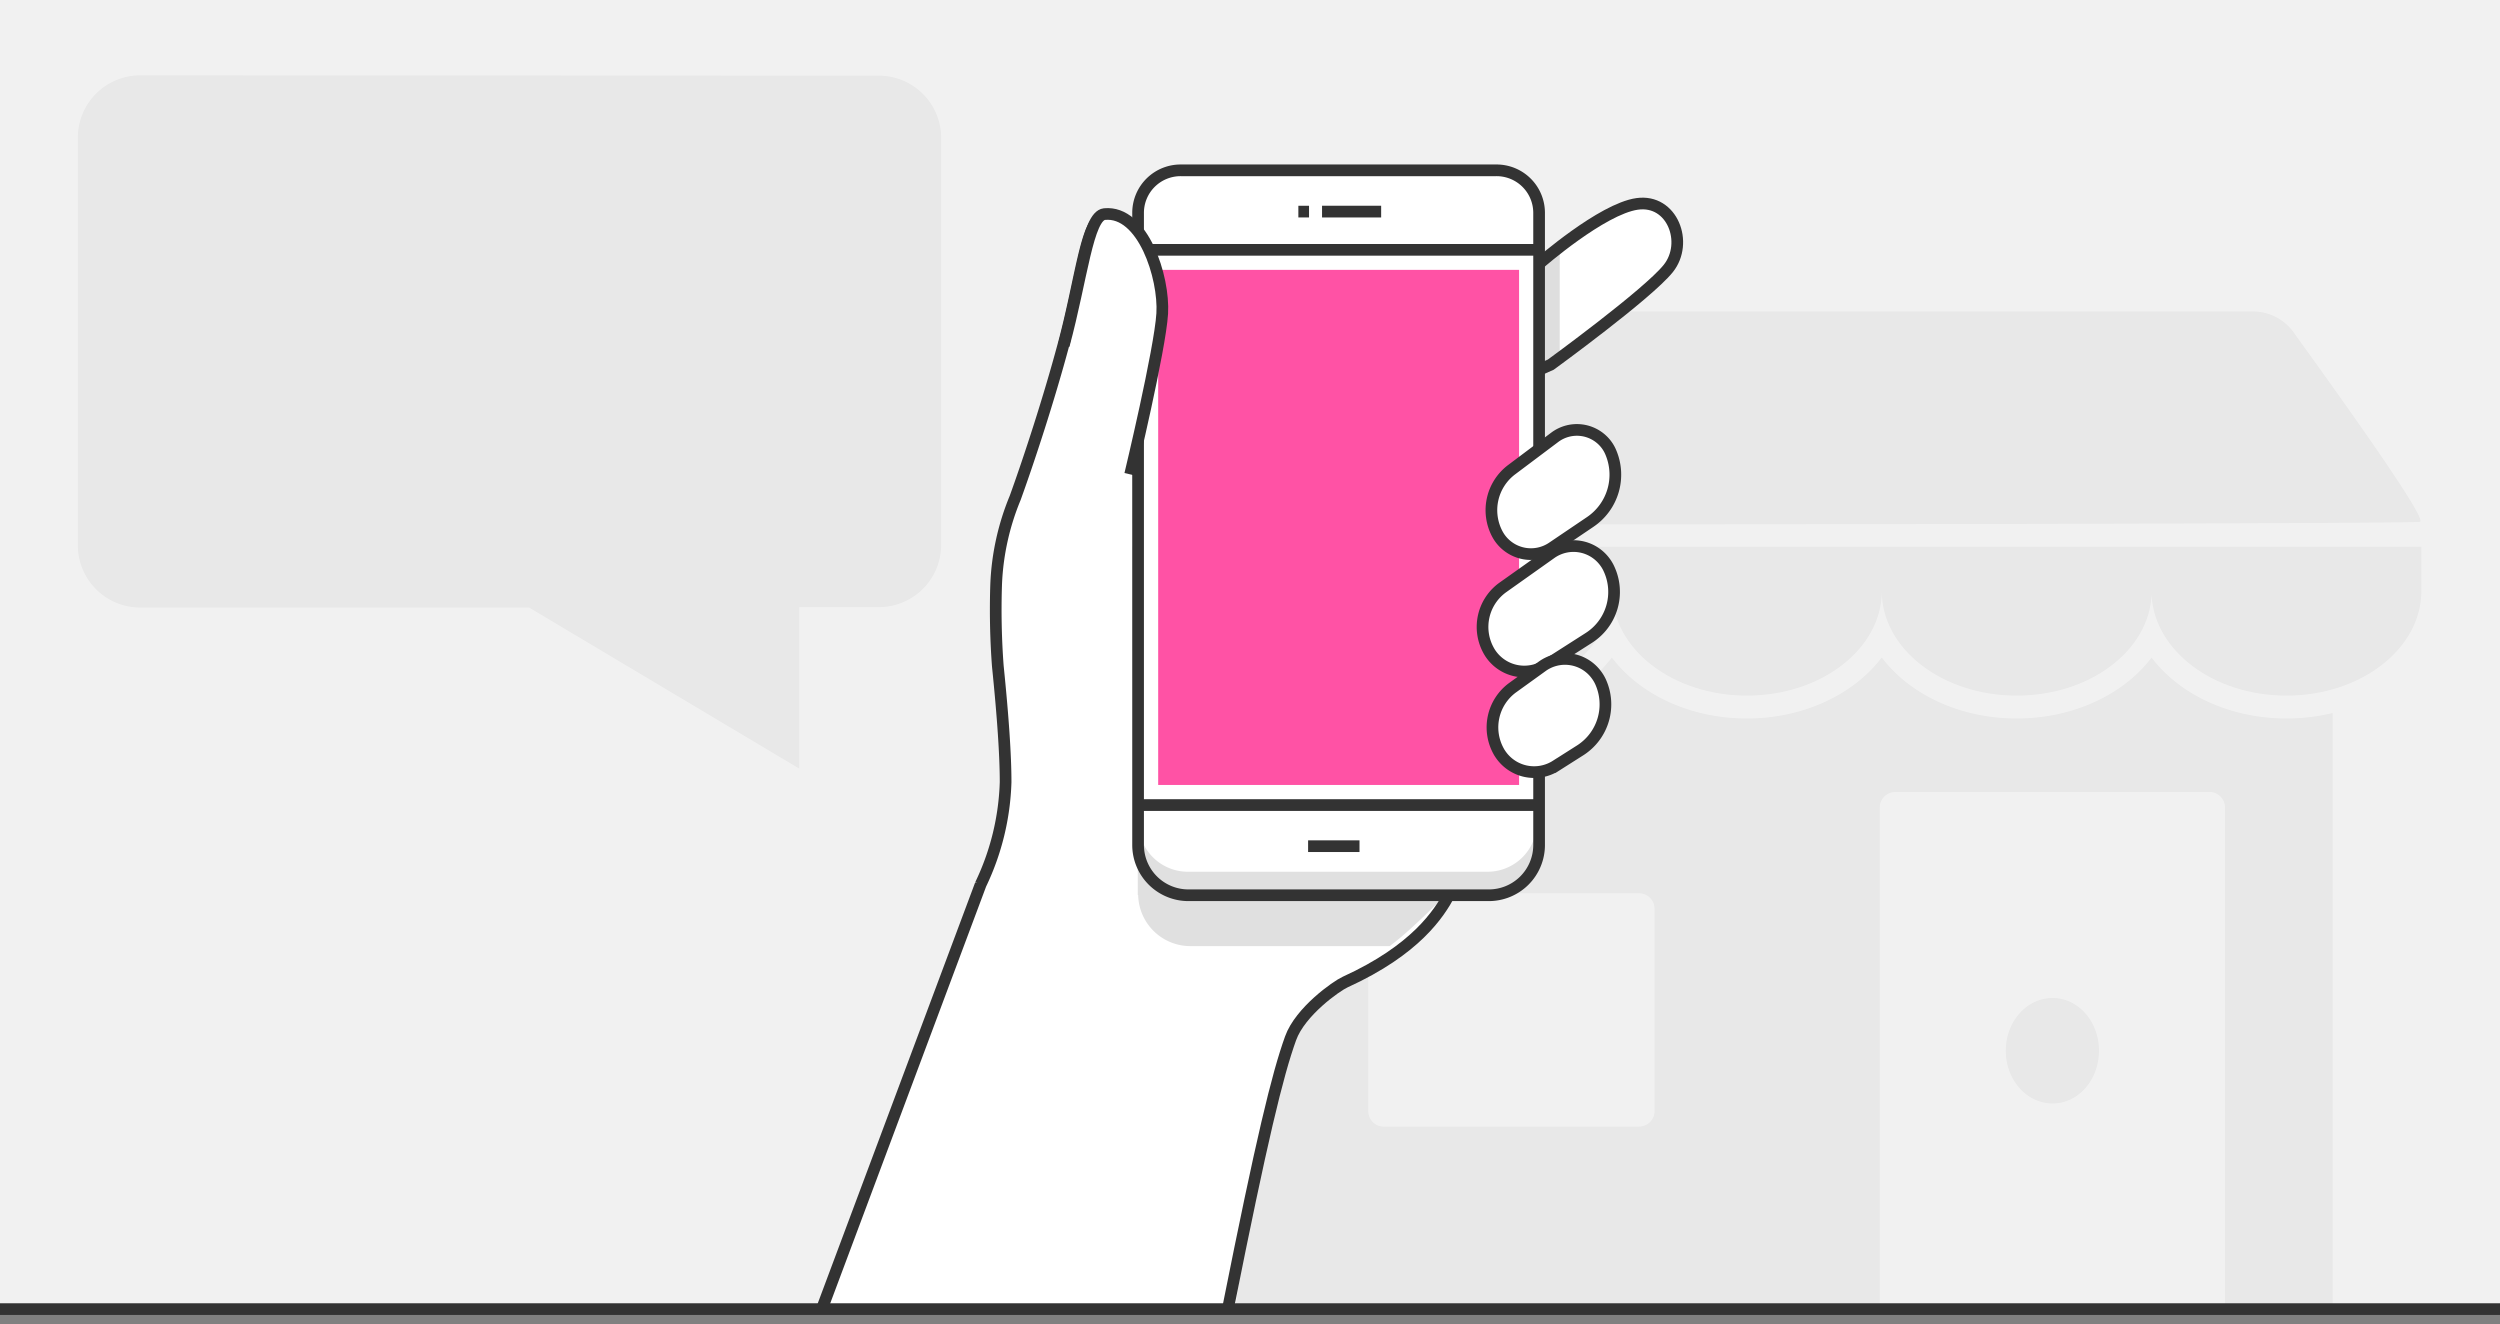 <svg id="Capa_1" data-name="Capa 1" xmlns="http://www.w3.org/2000/svg" viewBox="0 0 321 170"><rect x="0" y="0" width="321" height="170" fill="#808080" stroke="none"/><defs><style>.cls-10,.cls-4,.cls-5,.cls-8{fill-rule:evenodd}.cls-10,.cls-5{fill:#fff}.cls-7{fill:none}.cls-10,.cls-7{stroke:#333;stroke-width:1.5px}.cls-8{fill:#e0e0e0}</style></defs><path style="fill:#f1f1f1" d="M-4.5-5h330v173.09h-330z"/><path id="_-Color" data-name="🎨-Color" d="M112.84 9.72a8 8 0 0 1 8 8V70a8 8 0 0 1-8 7.95h-10.22v20.73L67.93 78H18a8 8 0 0 1-8-8V17.68a8 8 0 0 1 8-8Z" style="opacity:.04;fill-rule:evenodd"/><g style="opacity:.04"><path id="Combined-Shape" class="cls-4" d="m241.62 84.43.08.11c3.6 4.68 10 7.72 17.25 7.72h.36c7-.1 13.28-3.08 16.83-7.66l.12-.16.12.16c3.62 4.65 10 7.66 17.2 7.66a24.93 24.93 0 0 0 5.92-.7v76.53h-13.8v-64.4a2 2 0 0 0-1.82-2h-40.52a2 2 0 0 0-2 1.82v64.55h-92.54V91.49a24.91 24.91 0 0 0 6.18.77h.36c7.06-.1 13.34-3.12 16.88-7.72l.08-.11.08.11c3.6 4.68 10 7.72 17.25 7.72h.35c7.06-.1 13.34-3.12 16.88-7.72l.08-.11.08.11c3.6 4.68 10 7.72 17.25 7.72h.36c7.06-.1 13.34-3.12 16.88-7.72Zm21.93 43.72c3.29 0 5.95 3 5.95 6.76s-2.66 6.77-5.95 6.77-6-3-6-6.77 2.71-6.76 6-6.76Zm-53.07-13.46h-32.8a2 2 0 0 0-2 1.82v26.15a2 2 0 0 0 1.82 2h32.95a2 2 0 0 0 2-1.83v-26.17a2 2 0 0 0-1.97-1.97Z"/><path class="cls-4" d="m137.51 67 .11-.14c1.62-2 17.08-23.17 17.88-24.18a6.93 6.93 0 0 1 5.44-2.68h128.42a6.45 6.45 0 0 1 5.36 3q17.08 23.64 16 24c-1.04.3-173.62.53-173.21 0Z"/><path id="Combined-Shape-2" data-name="Combined-Shape" class="cls-4" d="M310.9 70.21v5.66c0 7.42-7.76 13.44-17.32 13.44-9.39 0-17-5.79-17.32-13-.29 7.22-7.93 13-17.31 13-9.57 0-17.33-6-17.33-13.44 0 7.42-7.76 13.44-17.32 13.44S207 83.29 207 75.87c0 7.42-7.76 13.44-17.32 13.44s-17.33-6-17.33-13.44c0 7.42-7.76 13.44-17.32 13.44s-17.33-6-17.33-13.44v-5.66h173.2Z"/></g><g id="_01-Stickers_Hands_01_Large" data-name="01-Stickers/Hands/01/Large"><g id="Group"><path id="Fill-28-Copy-2" class="cls-5" d="M128.83 102.66s-2.11-30.43-.29-34.06c1-2 5.22-13.85 8-24.4 2.2-8.18 2.9-15.86 4.94-16.09a4.42 4.42 0 0 1 3.89 1.9v26.66c-.46 2-.78 3.36-.78 3.36l.78.6.1 46.78c0 3.62 3.53 6.66 7.15 6.66q36.42-2.05 34.48 0c-.92 1-6.36 6.69-7.18 7.41-2.1 1.84-5.91 4-8.88 6.24a45.48 45.48 0 0 0-5 4.3s-2.05 7.24-3.58 15c-.92 4.73-2.83 13.32-3.87 21l-53-.42c10.27-27.15 17.67-46.82 20.35-54.27s2.89-10.67 2.89-10.67Z"/><path id="Fill-5-Copy-2" class="cls-5" d="M197.68 34.55s9.78-8.56 13.37-8.42 4.83 5.39 2.65 9.08-14.56 11.73-14.56 11.73q-1.45-12.39-1.46-12.39Z"/><path id="Fill-7-Copy-2" d="M195 35s2.42-1.31 5.27-2.61v14.42c-1.76 1.21-3 2-3 2l-5.37 2.25-2.59-5.36-.9-5.7Z" style="fill:#dedede;fill-rule:evenodd"/><path id="Stroke-9-Copy-2" class="cls-7" d="M197.68 33.82s8-7 12.53-7.64 6.63 5 4 8.29-15.09 12.35-15.09 12.35l-5.87 2.58-2.83-6.16-.95-6.54Z"/><path id="Fill-29-Copy-2" class="cls-8" d="M146.09 114.93v-6.57a6.71 6.71 0 0 0 6.86 6.55h32.68c-2 2-4.18 4.11-5.82 5.48-.4.33-.86.7-1.37 1.09H153a6.71 6.71 0 0 1-6.86-6.55"/><g id="celu1"><path class="cls-5" d="M197.67 90.28v-63a5.46 5.46 0 0 0-5.52-5.41h-40.46a5.46 5.46 0 0 0-5.51 5.41v81.28a6.45 6.45 0 0 0 6.51 6.39h38.46a6.46 6.46 0 0 0 6.52-6.39V90.28Z"/><path id="_-Color-2" data-name="🎨-Color" style="fill:#ff52a5;stroke:#fff;stroke-width:3px" d="M147.21 33.15h49.34v69.14h-49.34z"/><path class="cls-8" d="M190.86 111.93h-38.21a6.34 6.34 0 0 1-6.47-6.19v3a6.34 6.34 0 0 0 6.47 6.2h38.21a6.34 6.34 0 0 0 6.48-6.2v-3a6.34 6.34 0 0 1-6.48 6.19"/><path class="cls-7" d="M197.62 90.28v-63a5.46 5.46 0 0 0-5.51-5.41h-40.46a5.46 5.46 0 0 0-5.52 5.41v81.28a6.46 6.46 0 0 0 6.52 6.39h38.46a6.45 6.45 0 0 0 6.51-6.39V90.28Zm-51.44 13.09h51.16m0-71.29h-51.16m23.57-4.91h7.59"/><path id="celu1-copy" class="cls-7" d="M166.71 27.17h1.37"/><path class="cls-7" d="M167.96 108.65h6.6"/></g><path id="Shape-Copy" class="cls-7" d="m105.62 167.83 20.3-54.28a32.56 32.56 0 0 0 3.2-13.13q0-5.1-1-14.89a97.93 97.93 0 0 1-.21-10.6 32.32 32.32 0 0 1 2.44-11c1.76-4.87 4.31-12.61 6.23-19.78 2.2-8.18 2.9-15.86 4.94-16.09a4.42 4.42 0 0 1 3.89 1.9v26.7c-.46 2-.78 3.37-.78 3.37l.78.6"/><path id="Fill-34-Copy-2" class="cls-5" d="M145.11 61.53s3.84-16 4.12-20.65-2.47-13.31-7.42-12.77c-2.16.24-2.08 5.84-4.4 14.4l1.54 19"/><path id="Stroke-35-Copy-2" class="cls-7" d="M145.11 60.91s3.84-16 4.12-20.65-2.47-13.26-7.42-12.77c-2.16.24-2.9 8.28-5.22 16.85"/><path id="Path-Copy" class="cls-7" d="M186.13 114.78c-1.35 2.51-4.31 7.17-13.42 11.32-1.12.51-5.76 3.77-7 7.22-1.7 4.73-3.69 12.91-8 34.51"/><path id="Rectangle" class="cls-10" d="m194.09 60.31 5.54-4.16a4.74 4.74 0 0 1 6.63.94 4.56 4.56 0 0 1 .57 1 7.32 7.32 0 0 1-2.62 8.91l-4.88 3.3a4.9 4.9 0 0 1-6.81-1.3c-.1-.15-.2-.32-.29-.49a6.51 6.51 0 0 1 1.86-8.2Z"/><path id="Rectangle-Copy" class="cls-10" d="m193 75.4 6.13-4.35a5 5 0 0 1 7 1.19 4.67 4.67 0 0 1 .48.84 7 7 0 0 1-2.61 8.83l-5.46 3.49a5.24 5.24 0 0 1-7.23-1.59c-.06-.1-.12-.19-.17-.29A6.24 6.24 0 0 1 193 75.4Z"/><path id="Rectangle-Copy-2" class="cls-10" d="m194.2 88.31 3.8-2.74a5 5 0 0 1 7 1.11 4.81 4.81 0 0 1 .49.82 7 7 0 0 1-2.54 8.81l-3.15 2a5.21 5.21 0 0 1-7.2-1.56 2.38 2.38 0 0 1-.18-.3 6.32 6.32 0 0 1 1.78-8.14Z"/></g></g><path class="cls-7" d="M0 168.09h321"/></svg>
